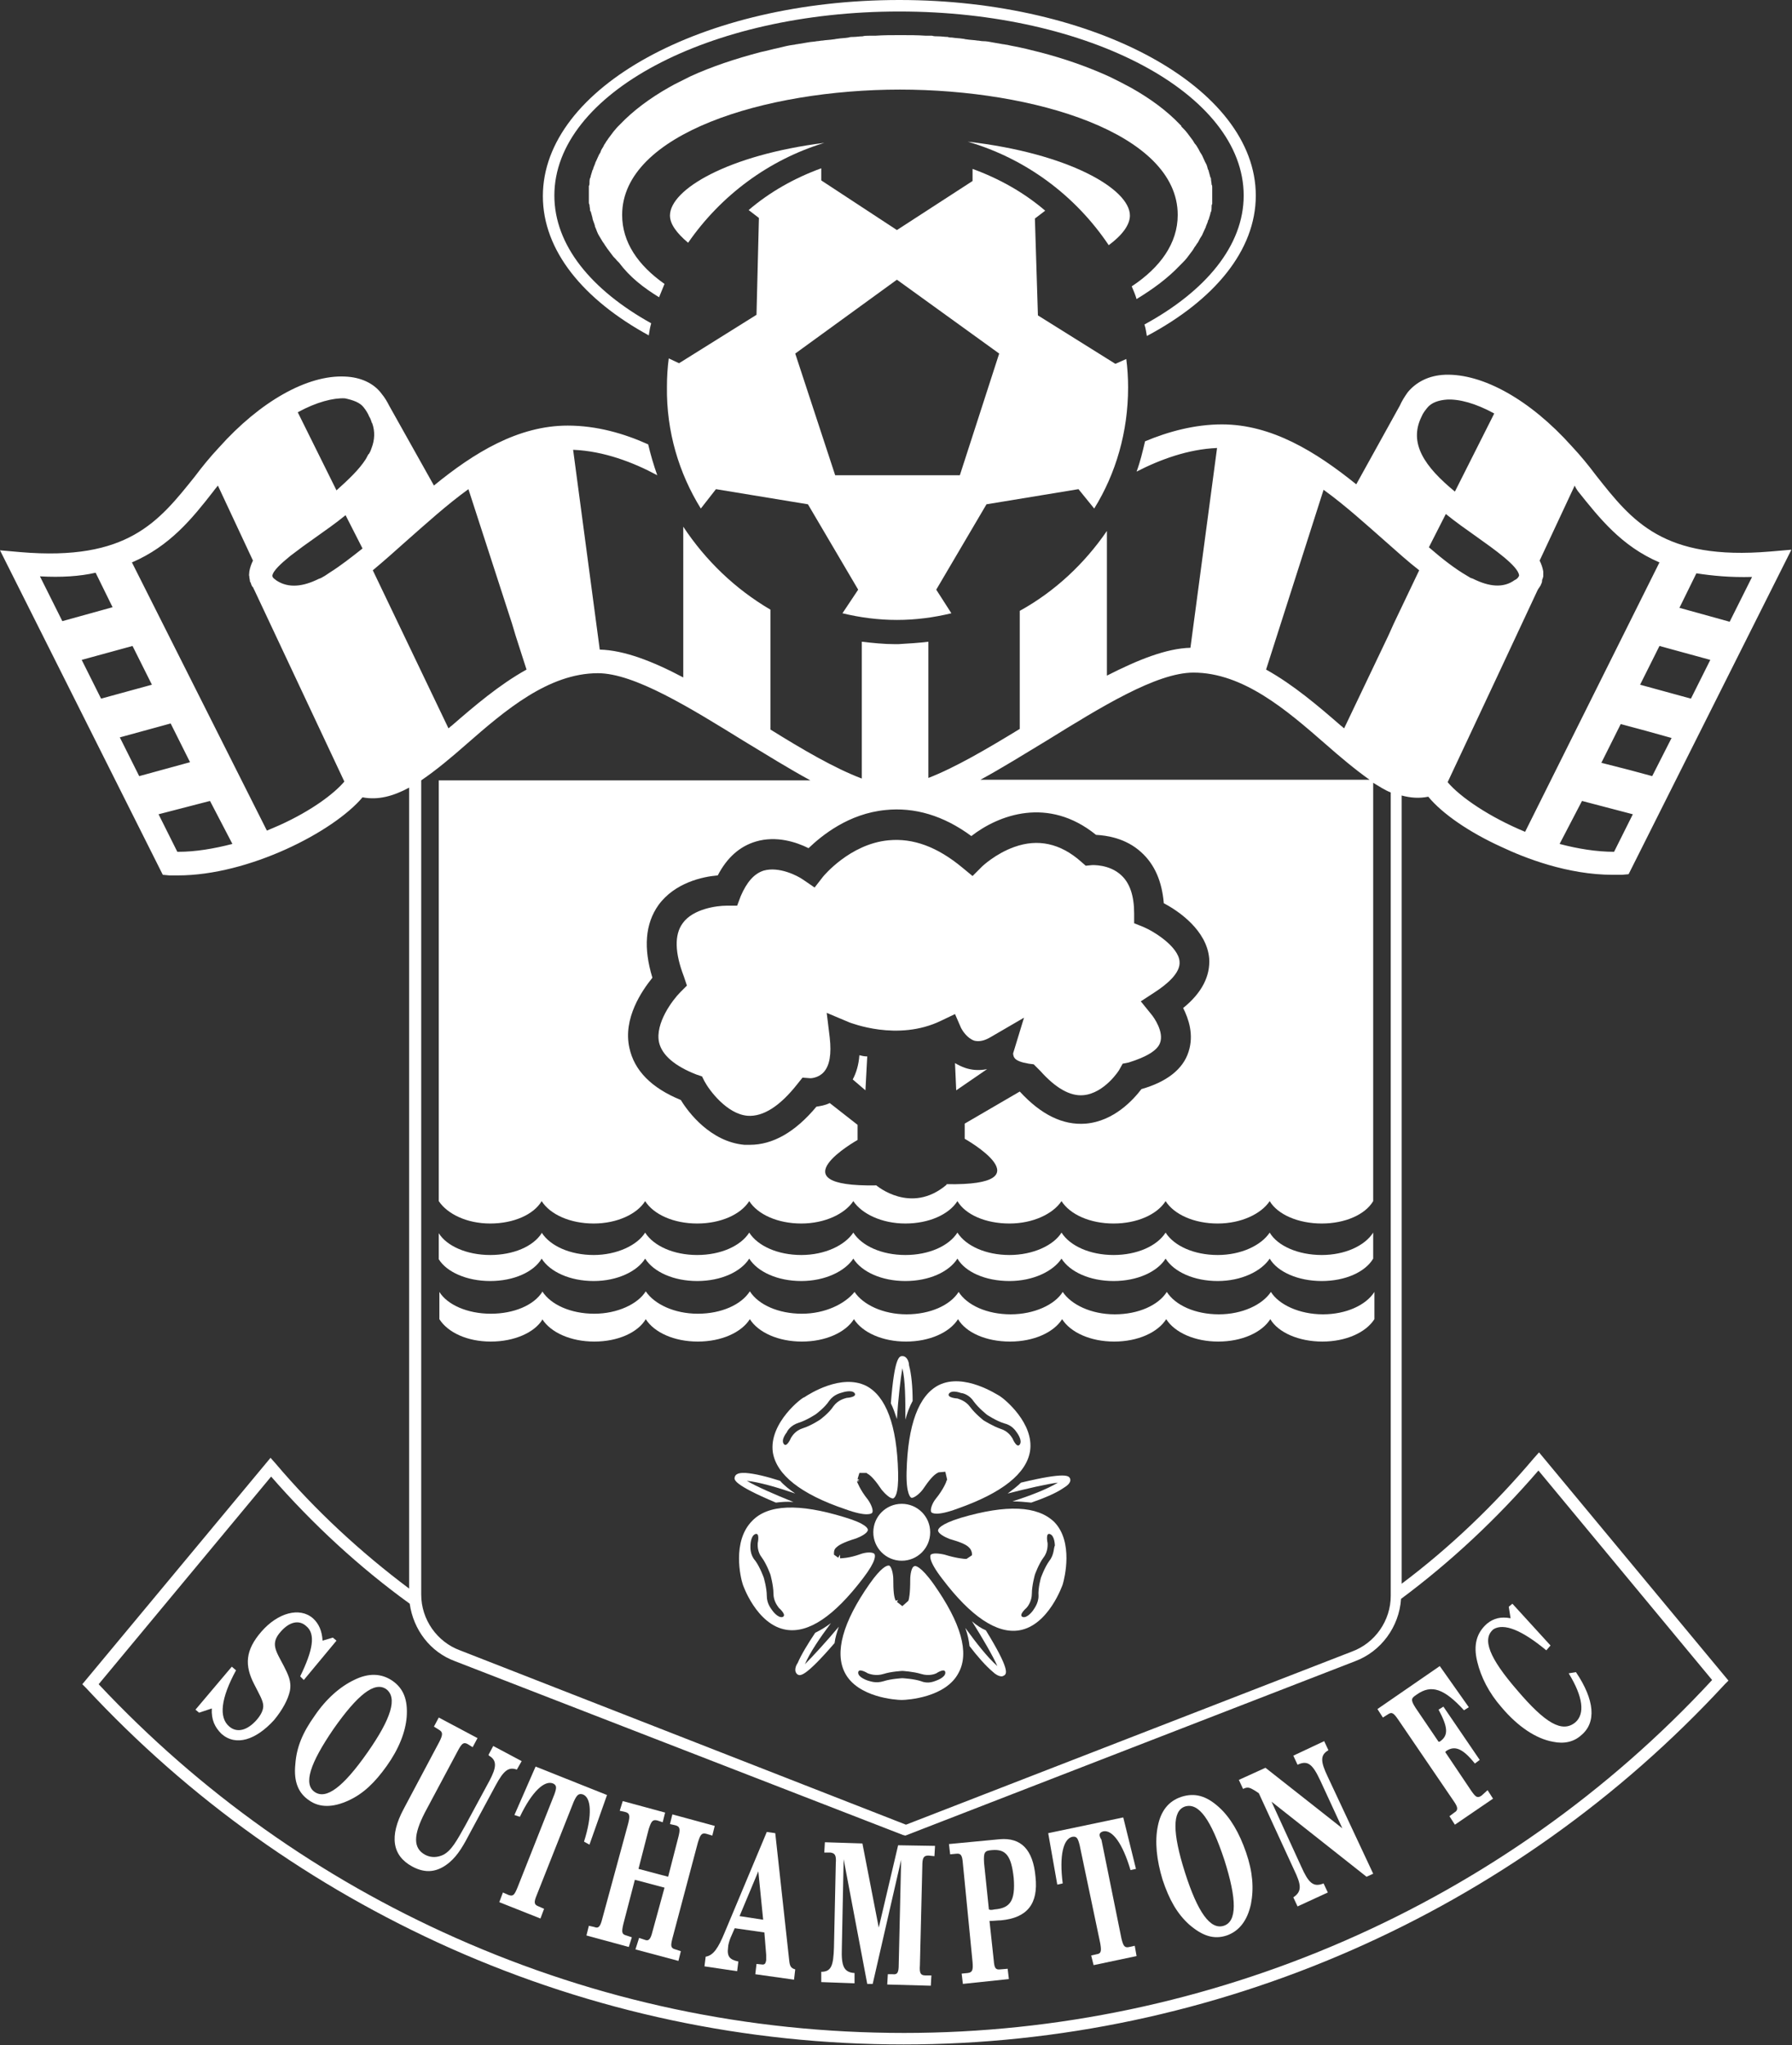 <?xml version="1.0" encoding="utf-8"?>
<!-- Generator: Adobe Illustrator 24.0.1, SVG Export Plug-In . SVG Version: 6.00 Build 0)  -->
<svg version="1.1" id="Ebene_1" xmlns="http://www.w3.org/2000/svg" xmlns:xlink="http://www.w3.org/1999/xlink" x="0px" y="0px"
	 viewBox="0 0 296.1 337.8" style="enable-background:new 0 0 296.1 337.8;" xml:space="preserve">
<rect x="0" y="0" width="296.1" height="337.8" fill="#333333" stroke="none"/>
<style type="text/css">
	.st0{fill:none;}
	.st1{fill:#FFFFFF;}
	.st2{fill:none;stroke:#EB1231;stroke-width:0;stroke-linecap:round;stroke-linejoin:round;}
</style>
<g>
	<polygon class="st0" points="280.2,94.6 277.5,100.4 277.5,100.4 280.2,94.6 	"/>
	<polygon class="st0" points="28.2,119.5 31.5,125.9 23,128.2 23,128.2 31.5,125.9 	"/>
	<polygon class="st0" points="240.5,81.2 247,68.3 247,68.3 240.5,81.2 	"/>
	<polygon class="st0" points="282.6,109 274.2,106.8 274.2,106.8 282.6,109 	"/>
	<polygon class="st0" points="264.6,125.9 269.3,127.2 264.6,125.9 	"/>
	<polygon class="st0" points="267.8,119.5 267.8,119.5 271.9,120.6 	"/>
	<polygon class="st0" points="57.2,84.9 57.2,84.9 60,90.4 60,90.4 	"/>
	<polygon class="st0" points="252,137.4 274.3,92.9 274.3,92.9 252,137.4 	"/>
	<polygon class="st0" points="113,103 113,103 113,87 113,87 	"/>
	<polygon class="st0" points="21.8,106.8 21.8,106.8 25,113.1 	"/>
	<polygon class="st0" points="183,87.7 183,103 183,103 183,87.7 	"/>
	<polygon class="st0" points="18.6,100.4 15.8,94.6 15.8,94.6 18.6,100.4 	"/>
	<polygon class="st0" points="41.9,92.6 36,80.2 36,80.2 41.9,92.6 	"/>
	<polygon class="st0" points="34.7,132.3 38.4,139.4 38.4,139.4 34.7,132.3 26.2,134.5 26.2,134.5 	"/>
	<polygon class="st0" points="77.4,80.9 77.4,80.9 84.6,103 84.6,103 	"/>
	<polygon class="st0" points="230.2,103 234.5,94.2 234.5,94.2 230.2,103 	"/>
	<polygon class="st0" points="269.8,134.5 261.4,132.3 261.4,132.3 269.8,134.5 	"/>
	<path class="st1" d="M253.5,240.8c-6.6,7.8-13.9,14.8-21.9,20.8V131.4c1.5,0.4,2.9,0.5,4.4,0.2c2.3,2.8,6.8,5.9,12.1,8.3
		c3.8,1.8,10.9,4.6,18.4,4.6c0.5,0,1,0,1.5,0l1.1-0.1l26.9-53.6l-3.5,0.3c-17.7,1.5-22.8-5-28.8-12.6c-1.2-1.6-2.5-3.2-4-4.8
		c-6.9-7.7-14.7-12-20.9-11.8c-2.7,0.1-4.8,1.2-6.2,2.9c-0.5,0.7-1,1.5-1.3,2.2l-7.2,13c-6.7-5.4-14-9.9-22.2-9.9
		c-4.5,0-8.9,1.2-12.7,2.8c-0.4,1.7-0.8,3.4-1.4,5c3.9-2,8.5-3.7,13.3-3.9l-4.4,33c-4,0.1-8.7,2-13.8,4.6V105h0v-2h0V87.7
		c-3.7,5.4-8.6,10-14.4,13.2v19.5c-5.4,3.3-10.7,6.4-15.1,8.1v-22.5c-1.6,0.2-3.3,0.3-5,0.4v0l-0.5,0c-1.9,0-3.7-0.2-5.5-0.4v22.6
		c-4.5-1.7-9.8-4.8-15.1-8.1v-19.8c-5.8-3.4-10.7-8.1-14.4-13.7V103h0v2h0v6.9c-5.1-2.7-9.8-4.5-13.8-4.6l-4.4-33
		c5.1,0.2,10,2.1,13.9,4.2c-0.6-1.7-1.1-3.4-1.5-5.1c-4-1.8-8.5-3.1-13.3-3.1c-8.2,0-15.5,4.5-22.1,9.9l-7.4-13.2l0,0
		c-0.3-0.6-0.7-1.3-1.2-1.9c-1.3-1.8-3.5-2.8-6.1-2.9c-6.2-0.3-14,4.1-20.8,11.7c-1.5,1.6-2.8,3.2-4,4.8c-6,7.5-11.1,14-28.8,12.5
		L0,90.9l26.9,53.6l1.1,0.1c0.5,0,0.9,0,1.4,0c11.7,0,25.7-7.2,30.5-12.9c2.6,0.5,5.1-0.2,7.7-1.6l0,132.3c-8-6-15.5-12.9-22.1-20.7
		l-0.8-0.9l-31.1,37.4l0.6,0.6c17.1,18.4,37.4,32.8,60.2,43c23.6,10.5,48.9,15.9,74.9,15.9c51.4,0,100.8-21.7,135.7-59.5l0.6-0.6
		l-31.3-37.7L253.5,240.8z M149.4,335.8c-25.8,0-50.7-5.3-74.1-15.7c-22.3-9.9-42.2-24-59-41.9l28.5-34.3c6.9,7.9,14.6,15,22.9,21
		c0.6,4.3,3.4,8,7.5,9.5l74,28.7l0.4,0.1l74.3-28.8c4.3-1.6,7.3-5.7,7.6-10.3c8.2-6.1,15.8-13.2,22.7-21.2l28.7,34.6
		C248.6,314.6,199.9,335.8,149.4,335.8z M69.6,263.4l0-134.5c2.5-1.7,5-3.8,7.5-6c6.3-5.5,13.5-11.7,21.7-11.7
		c6,0,15.2,5.7,24.1,11.2c3.8,2.3,7.5,4.6,11,6.5H72.5v69.5c1.4,2.1,4.6,3.7,8.5,3.7c3.9,0,7.2-1.5,8.5-3.7c1.4,2.2,4.7,3.7,8.6,3.7
		c3.9,0,7.2-1.6,8.5-3.7h0c1.4,2.2,4.7,3.7,8.6,3.7c3.9,0,7.2-1.5,8.6-3.7c1.4,2.2,4.7,3.7,8.6,3.7c3.9,0,7.2-1.6,8.6-3.7
		c0,0,0,0,0,0h0c0,0,0,0,0,0c1.4,2.1,4.7,3.7,8.6,3.7c3.9,0,7.2-1.5,8.6-3.7c1.3,2.2,4.6,3.7,8.6,3.7c3.9,0,7.2-1.6,8.6-3.7h0
		c1.4,2.2,4.7,3.7,8.6,3.7c3.9,0,7.2-1.5,8.6-3.7c1.4,2.2,4.7,3.7,8.6,3.7c3.9,0,7.2-1.6,8.6-3.7c1.3,2.2,4.7,3.7,8.6,3.7
		c3.9,0,7.2-1.5,8.5-3.7l0-69.1c1,0.6,1.9,1.2,2.9,1.6v132.7c0,4.1-2.6,7.8-6.4,9.2l-73.7,28.6L76,272.6
		C72.2,271.2,69.6,267.5,69.6,263.4z M23,128.2l-3.2-6.4l8.4-2.3l3.2,6.4L23,128.2L23,128.2z M15.8,94.6
		C15.8,94.6,15.8,94.6,15.8,94.6l2.8,5.7l0,0l0,0l-8.3,2.3l-3.7-7.4C10.1,95.4,13.2,95.2,15.8,94.6z M13.5,109l8.4-2.3l0,0l0,0
		l3.2,6.4l-8.4,2.3L13.5,109z M34.7,132.3l3.7,7.1c0,0,0,0,0,0c-3.1,0.8-6.1,1.3-8.9,1.3c-0.1,0-0.1,0-0.2,0l-3.1-6.2l0,0
		L34.7,132.3z M21.8,92.9c6.3-2.7,10-7.3,13.5-11.8c0.2-0.3,0.5-0.6,0.7-0.9c0,0,0,0,0,0l5.8,12.4c0,0,0,0,0,0
		c-0.3,0.6-0.5,1.2-0.6,1.8c0,0.3-0.1,0.6,0,0.8c0,0,0,0.1,0,0.1c0,0.2,0.1,0.5,0.1,0.7c0,0.1,0.1,0.2,0.1,0.2
		c0.1,0.2,0.1,0.4,0.2,0.5c0,0.1,0.1,0.2,0.2,0.3c0.1,0.1,0.1,0.3,0.2,0.4l14.9,31.7c-1.7,2-5.4,4.8-10.7,7.2
		c-0.7,0.3-1.4,0.6-2.1,0.9L21.8,92.9z M54.6,94.5C54.6,94.5,54.6,94.5,54.6,94.5c-0.3,0.2-0.6,0.4-0.9,0.6
		c-0.2,0.1-0.5,0.3-0.7,0.4c-0.1,0-0.2,0.1-0.3,0.1c-2.6,1.3-5,1.6-7,0.3c-0.4-0.3-0.5-0.4-0.5-0.4l-0.1-0.1
		c-0.1-0.2-0.1-0.3-0.1-0.3c0.1-0.8,1.4-2,3-3.3c1.3-1,2.8-2.1,4.1-3c1.7-1.2,3.4-2.4,5-3.7c0,0,0,0,0,0l2.8,5.5c0,0,0,0,0,0
		C58,92.1,56.2,93.5,54.6,94.5z M60.1,67.3c0.4,0.5,0.7,1,0.9,1.5c0.2,0.3,0.3,0.6,0.4,0.9c0,0.1,0,0.1,0.1,0.2
		c0.5,1.4,0.4,2.8-0.1,4.1c0,0,0,0,0,0c-0.1,0.3-0.2,0.6-0.4,0.9c0,0,0,0.1-0.1,0.1c-0.2,0.3-0.3,0.6-0.5,0.9c0,0,0,0,0,0
		c-1.1,1.7-2.8,3.3-4.8,5.1l-6.4-12.9c3.1-1.7,5.9-2.4,7.8-2.3C58.4,66.1,59.5,66.5,60.1,67.3z M239.1,66c2-0.1,4.7,0.6,7.8,2.3
		c0,0,0,0,0,0l-6.5,12.9c0,0,0,0,0,0c-5-4.1-7.7-8-5.5-12.4l0,0c0.2-0.5,0.5-0.9,0.9-1.4C236.5,66.5,237.7,66.1,239.1,66z
		 M260.7,81.1c3.6,4.5,7.2,9.1,13.5,11.8c0,0,0,0,0,0L252,137.4c0,0,0,0,0,0c-5.8-2.4-10.7-5.7-12.8-8.2l8.4-17.9l6.5-13.9
		c0.1-0.1,0.1-0.2,0.2-0.3c0.1-0.1,0.1-0.2,0.2-0.3c0.1-0.1,0.1-0.3,0.2-0.4c0-0.1,0.1-0.2,0.1-0.4c0-0.1,0-0.3,0.1-0.4
		c0-0.1,0.1-0.3,0.1-0.4c0-0.1,0-0.2,0-0.3c0-0.2,0-0.3,0-0.5c-0.1-0.6-0.3-1.2-0.6-1.8l5.8-12.4C260.3,80.5,260.5,80.8,260.7,81.1z
		 M289.5,95.3l-3.7,7.4l-8.3-2.3l0,0l0,0l2.8-5.7c0,0,0,0,0,0C282.9,95.1,285.9,95.4,289.5,95.3z M279.4,115.4l-8.4-2.3l3.2-6.4l0,0
		l0,0l8.4,2.3l0,0L279.4,115.4z M273,128.2l-3.7-1l-4.7-1.2l0,0l0,0l3.2-6.4l0,0l0,0l4.1,1.1l4.3,1.2L273,128.2z M257.7,139.4
		l3.7-7.1l0,0l0,0l8.4,2.2l0,0l-3.1,6.2C263.8,140.7,260.7,140.2,257.7,139.4z M242.9,95.4c-0.2-0.1-0.3-0.2-0.5-0.3
		c-1.9-1.1-4-2.7-6.3-4.7l2.8-5.5c1.6,1.3,3.3,2.5,5,3.7c3.1,2.2,6.9,4.9,7.1,6.4c0,0,0,0.1,0,0.1c0,0.1-0.1,0.1-0.1,0.2
		c-0.1,0.2-0.5,0.5-0.6,0.5c-1.9,1.4-4.3,1.1-6.9-0.2C243.2,95.5,243,95.5,242.9,95.4z M197.2,111.1c8.2,0,15.4,6.2,21.7,11.7
		c2.5,2.2,5,4.3,7.4,6H162c3.5-1.9,7.2-4.2,11-6.5C181.9,116.8,191.1,111.1,197.2,111.1z M196.4,173.7c-0.9,2.9-3.6,5-7.8,6.2
		c-1.3,1.7-4.5,5.3-9.2,5.7c-3.8,0.3-7.4-1.5-10.9-5.3l-9.1,5.3v2.5c0,0,13.9,7.8-3,7.5l0,0.1c-5.9,5-11.6,0.1-11.6,0.1
		c-17,0.3-3.1-7.5-3.1-7.5v-2.5l-4.6-3.6c-0.8,0.4-1.6,0.5-2.2,0.6c-3.5,4.2-7.2,6.3-11,6.3c-0.3,0-0.6,0-0.9,0
		c-5.6-0.5-9.3-5.4-10.5-7.4c-4.9-2-7.7-4.9-8.5-8.6c-1.1-4.9,2.1-9.5,3.8-11.6c-1.5-4.9-1.2-8.9,1-12c2.7-3.7,7.3-4.7,9.8-4.9
		c1.5-2.9,3.6-4.8,6.3-5.6c3.4-1,6.7,0.1,8.7,1.1c2.2-2.1,6.6-5.7,12.7-6.3c4.8-0.5,9.6,0.9,14.2,4.3c4.5-3.5,12.7-6.6,20.6-0.2
		c1.7,0.1,4.9,0.5,7.5,2.9c2.2,2,3.4,4.8,3.7,8.4c2.5,1.3,7.1,4.5,7.5,9.1c0.2,2.9-1.2,5.7-4.3,8.2
		C196.4,168.3,197.3,170.9,196.4,173.7z M218.7,80.9c3.6,2.6,7,5.7,10.3,8.6c1.8,1.6,3.7,3.3,5.5,4.7l0,0c0,0,0,0,0,0l-4.2,8.8h0
		l-0.9,2h0l-7.3,15.3c-0.2-0.1-0.3-0.3-0.5-0.4c-3.8-3.3-7.9-6.8-12.4-9.3L218.7,80.9z M85.2,105L85.2,105l1.8,5.6
		c-4.5,2.5-8.6,6-12.4,9.3c-0.2,0.1-0.3,0.3-0.5,0.4L61.6,94.2c1.8-1.5,3.6-3.1,5.5-4.8c3.3-2.9,6.7-6,10.3-8.6c0,0,0,0,0,0
		l7.2,22.2h0L85.2,105z"/>
	<path class="st1" d="M132.5,217c-3.9,0-7.2-1.5-8.6-3.7c-1.4,2.2-4.7,3.7-8.6,3.7c-3.9,0-7.2-1.6-8.6-3.7h0
		c-1.3,2.1-4.7,3.7-8.5,3.7c-3.9,0-7.2-1.5-8.6-3.7v0.1c-1.4,2.2-4.7,3.6-8.5,3.6c-3.9,0-7.2-1.5-8.5-3.6v4.5
		c1.4,2.2,4.6,3.7,8.5,3.7c3.9,0,7.2-1.5,8.5-3.6v-0.1c1.4,2.2,4.7,3.7,8.6,3.7c3.9,0,7.2-1.5,8.5-3.7h0c1.4,2.2,4.7,3.7,8.6,3.7
		c3.9,0,7.2-1.5,8.6-3.7c1.4,2.2,4.7,3.7,8.6,3.7c3.9,0,7.2-1.5,8.6-3.7c0,0,0,0,0,0h0c0,0,0,0,0,0c1.4,2.2,4.7,3.7,8.6,3.7
		c3.9,0,7.2-1.5,8.6-3.7c1.3,2.2,4.6,3.7,8.6,3.7c3.9,0,7.2-1.5,8.6-3.7h0c1.4,2.2,4.7,3.7,8.6,3.7c3.9,0,7.2-1.5,8.6-3.7
		c1.4,2.2,4.7,3.7,8.6,3.7c3.9,0,7.2-1.5,8.6-3.7c1.3,2.2,4.7,3.7,8.6,3.7c3.9,0,7.2-1.5,8.6-3.7l0-4.5c-1.4,2.2-4.7,3.7-8.5,3.7
		c-3.9,0-7.3-1.6-8.6-3.7c-1.4,2.1-4.7,3.7-8.6,3.7c-3.9,0-7.2-1.5-8.6-3.7c-1.4,2.2-4.7,3.7-8.6,3.7c-3.9,0-7.2-1.6-8.6-3.7h0
		c-1.3,2.1-4.7,3.7-8.6,3.7c-3.9,0-7.2-1.5-8.6-3.7c-1.4,2.2-4.7,3.7-8.6,3.7c-3.9,0-7.2-1.6-8.6-3.7
		C139.6,215.4,136.3,217,132.5,217z"/>
	<path class="st1" d="M163.1,176.6c-1.5,0.3-2.7,0.1-3.6-0.2c-0.6-0.2-1.2-0.5-1.7-0.8l0.2,4.5L163.1,176.6
		C163.1,176.6,163.1,176.6,163.1,176.6z"/>
	<path class="st1" d="M142,174.3c-0.1,1.5-0.5,2.9-1.1,4l2.1,1.8l0.3-5.6C142.8,174.5,142.4,174.4,142,174.3z"/>
	<path class="st1" d="M81,211.6c3.9,0,7.2-1.5,8.5-3.7c1.4,2.2,4.7,3.7,8.6,3.7c3.9,0,7.2-1.6,8.5-3.7h0c1.4,2.2,4.7,3.7,8.6,3.7
		c3.9,0,7.2-1.5,8.6-3.7c1.4,2.2,4.7,3.7,8.6,3.7c3.9,0,7.2-1.6,8.6-3.7c0,0,0,0,0,0h0c0,0,0,0,0,0c1.4,2.2,4.7,3.7,8.6,3.7
		c3.9,0,7.2-1.5,8.6-3.7c1.3,2.2,4.6,3.7,8.6,3.7c3.9,0,7.2-1.6,8.6-3.7h0c1.4,2.2,4.7,3.7,8.6,3.7c3.9,0,7.2-1.5,8.6-3.7
		c1.4,2.2,4.7,3.7,8.6,3.7c3.9,0,7.2-1.6,8.6-3.7c1.3,2.2,4.7,3.7,8.6,3.7c3.9,0,7.2-1.5,8.5-3.7l0-4.3c-1.4,2.2-4.7,3.7-8.5,3.7
		c-3.9,0-7.3-1.5-8.6-3.7c-1.4,2.1-4.7,3.7-8.6,3.7c-3.9,0-7.2-1.5-8.6-3.7c-1.4,2.2-4.7,3.7-8.6,3.7c-3.9,0-7.2-1.5-8.6-3.7h0
		c-1.3,2.1-4.7,3.7-8.6,3.7c-3.9,0-7.2-1.5-8.6-3.7c-1.4,2.2-4.7,3.7-8.6,3.7c-3.9,0-7.2-1.5-8.6-3.7c-1.4,2.1-4.7,3.7-8.6,3.7
		c-3.9,0-7.2-1.5-8.6-3.7c-1.4,2.2-4.7,3.7-8.6,3.7c-3.9,0-7.2-1.5-8.6-3.7h0c-1.3,2.1-4.7,3.7-8.5,3.7c-3.9,0-7.2-1.5-8.6-3.7v0.1
		c-1.4,2.2-4.7,3.6-8.5,3.6c-3.9,0-7.2-1.5-8.5-3.6v4.3C73.8,210.1,77.1,211.6,81,211.6z"/>
	<line class="st2" x1="226.8" y1="217.8" x2="226.8" y2="217.6"/>
	<path class="st1" d="M168.7,244.9c-0.6,0.6-1.4,1.2-2.2,1.8c3.1-0.8,6.6-1.6,8.3-1.8c-1.8,1.1-4.7,2.2-7.5,3.1
		c1.1,0,2.1,0.1,3.1,0.2c2-0.7,4-1.5,5.3-2.4c0.5-0.3,1.4-0.9,1.1-1.6C176.6,243.8,176.2,243.1,168.7,244.9z"/>
	<path class="st1" d="M131.8,276.6c0.4,0.2,1.1,0.6,6.1-5.2c0.1-0.9,0.4-1.8,0.7-2.7c-2,2.4-4.4,5-5.6,6.2c0.8-1.9,2.5-4.4,4.3-6.8
		c-0.9,0.7-1.8,1.2-2.6,1.6c-1.2,1.8-2.3,3.6-2.9,5C131.5,275.1,131.1,276.1,131.8,276.6z"/>
	<path class="st1" d="M121.4,244c-0.1,0.4-0.3,1.2,6.8,4.2c0.9-0.1,1.8-0.2,2.9-0.1c-3-1.2-6.2-2.6-7.7-3.5c2,0.2,5.1,1.1,8,2.1
		c-1-0.7-1.8-1.3-2.5-2.1c-2.2-0.7-4.2-1.2-5.7-1.3C122.7,243.3,121.6,243.2,121.4,244z"/>
	<path class="st1" d="M149.1,224c-0.5,0-1.3,0.1-1.9,7.8c0.4,0.8,0.7,1.7,1,2.6c0.2-3.2,0.6-6.7,0.9-8.4c0.5,2,0.5,5.3,0.5,8.5
		c0.3-1.1,0.7-2.2,1.2-3.1c0-2.3-0.2-4.4-0.6-5.9C150.2,225,149.9,224,149.1,224z"/>
	<path class="st1" d="M160.6,267.8c1.7,2.7,3.5,5.8,4.2,7.4c-1.6-1.4-3.4-3.7-5.3-6.3c0.4,1.1,0.6,2.1,0.7,3
		c1.3,1.7,2.7,3.3,3.9,4.3c0.3,0.3,0.9,0.7,1.4,0.7c0.2,0,0.3-0.1,0.5-0.2c0.3-0.3,0.9-0.9-3.1-7.4
		C162.2,269,161.4,268.5,160.6,267.8z"/>
	<path class="st1" d="M154.3,261.7c-2.2-3.1-3.1-3.1-3.2-3c-0.5,0.1-0.7,1.4-0.7,2.2c0,2.4-0.2,3.2-0.3,3.5l-0.1,0.1l-0.9,0.8
		l-0.9-0.7l0.2-0.3l-0.4,0.1c-0.3-0.6-0.4-1.6-0.4-3.6c0-0.8-0.3-2.1-0.7-2.2c0,0,0,0-0.1,0c-0.3,0-1.2,0.3-3.1,3
		c-4.5,6.4-5.8,11.4-4.1,14.7c2.1,4.1,8.5,4.5,9.4,4.5c0.9,0,7.3-0.4,9.4-4.5C160.2,273,158.8,268.1,154.3,261.7z M154.7,277.6
		c-0.3,0.1-1.3,0.6-2.5,0.1c-1.2-0.4-3.1-0.5-3.1-0.5s-1.9,0.1-3.1,0.5c-1.3,0.4-2.2,0-2.6-0.1c0,0-1.6-0.5-1.6-1.3
		c0-0.9,1.6,0.1,1.6,0.1c0.3,0.1,1.3,0.5,2.6,0.1c1.2-0.4,3.1-0.5,3.1-0.5s1.8,0.1,3.1,0.5c1.3,0.4,2.3,0,2.5-0.1c0,0,1.5-1,1.5-0.1
		C156.2,277.1,154.7,277.6,154.7,277.6z"/>
	<path class="st1" d="M122.7,261.6c0,0.1,2.3,6.8,7.2,7.6c3.7,0.6,7.9-2.2,12.7-8.5c2.3-3,2-3.8,1.9-4c-0.3-0.4-1.5-0.3-2.3,0
		c-1.9,0.7-3.3,0.7-3.4,0.7l0,0l0,0l0-0.6l-0.3,0.5l-0.7-0.5l0-0.3c0-0.1,0-0.6,0.4-0.9c0.3-0.3,1-0.8,3.3-1.5
		c0.8-0.3,1.9-0.9,1.9-1.4c0-0.2-0.2-1-3.9-2.1c-7.5-2.3-12.6-2.1-15.2,0.6C120.9,254.6,122.4,260.7,122.7,261.6L122.7,261.6z
		 M124,255.3c0,0,0-1.6,0.8-1.9c0.8-0.3,0.4,1.5,0.4,1.5c0,0.3-0.1,1.4,0.7,2.4c0.8,1.1,1.4,2.8,1.4,2.8s0.5,1.8,0.5,3.1
		c0,1.3,0.7,2.1,0.9,2.4c0,0,1.4,1.2,0.6,1.5c-0.8,0.2-1.7-1.1-1.7-1.1c-0.2-0.3-0.9-1.1-0.9-2.4c0-1.3-0.5-3-0.5-3
		s-0.6-1.7-1.4-2.8C123.9,256.8,124,255.6,124,255.3z"/>
	<path class="st1" d="M127.7,239.9c0.6,3.7,4.6,6.9,12,9.4c3.6,1.3,4.3,0.7,4.4,0.6c0.3-0.4-0.2-1.5-0.7-2.2c-1.3-1.6-1.8-3-1.8-3
		l0.4-0.1l-0.4-0.1l0.4-0.1l-0.3-0.1l0.3-1h1.2l0.1,0.1c0.6,0.3,1.4,1.2,2.4,2.7c0.5,0.6,1.4,1.5,1.9,1.4c0.2-0.1,0.9-0.5,0.8-4.3
		c-0.2-7.8-2-12.6-5.3-14.3c-4.1-2-9.3,1.3-10.2,1.9l0,0C132.7,230.7,127,235,127.7,239.9z M134.8,233.6c0,0,1.5-1.1,2.2-2.2
		c0.8-1.1,1.9-1.3,2.2-1.4c0,0,1.5-0.5,2,0.1c0.5,0.7-1.3,0.8-1.3,0.8c-0.3,0.1-1.4,0.3-2.2,1.4c-0.7,1.1-2.2,2.2-2.2,2.2
		s-1.5,1-2.8,1.4c-1.3,0.4-1.8,1.3-2,1.6c0,0-0.7,1.7-1.2,1c-0.5-0.7,0.5-1.9,0.5-1.9c0.1-0.3,0.7-1.2,2-1.6
		C133.3,234.6,134.8,233.6,134.8,233.6z"/>
	<path class="st1" d="M155.1,228.8c-3.3,1.7-5.1,6.5-5.3,14.3c-0.1,3.8,0.7,4.3,0.8,4.3c0.4,0.1,1.4-0.7,1.9-1.4
		c1-1.5,1.8-2.4,2.4-2.7l0.2-0.1l1.1-0.1l0.3,1.3l-0.1,0.2c0,0.1-0.5,1.4-1.8,3c-0.5,0.6-1,1.8-0.7,2.2c0.1,0.1,0.8,0.7,4.3-0.6
		c7.4-2.6,11.4-5.8,12-9.5c0.7-4.6-4.2-8.6-5-9.1C164.8,230.4,159.3,226.7,155.1,228.8z M168,236.6c0,0,1,1.3,0.5,2
		c-0.5,0.7-1.2-1-1.2-1c-0.2-0.3-0.7-1.2-2-1.6c-1.2-0.4-2.8-1.4-2.8-1.4s-1.4-1.1-2.2-2.2c-0.8-1.1-1.9-1.3-2.1-1.4
		c0,0-1.8-0.1-1.4-0.8c0.5-0.7,2-0.1,2-0.1c0.3,0,1.4,0.3,2.1,1.4c0.8,1.1,2.2,2.2,2.2,2.2c0,0,1.5,1,2.8,1.4
		C167.2,235.4,167.8,236.3,168,236.6z"/>
	<path class="st1" d="M158.8,250.7c-3.6,1.1-3.8,1.9-3.8,2.1c0,0.5,1.1,1.1,1.9,1.4c1.7,0.5,2.8,0.9,3.3,1.5
		c0.3,0.3,0.4,0.8,0.4,0.9l0,0.3l-0.9,0.6l-0.2,0c-0.1,0-1.5-0.1-3.4-0.7c-0.4-0.1-1-0.2-1.5-0.2c-0.4,0-0.7,0.1-0.8,0.2
		c-0.1,0.1-0.5,0.9,1.9,4c4.7,6.2,9,9.1,12.7,8.5c4.9-0.8,7.2-7.6,7.2-7.6l0,0c0.3-1,1.8-7-1.4-10.3
		C171.4,248.7,166.3,248.5,158.8,250.7z M173.4,257.8c-0.8,1.1-1.4,2.8-1.4,2.8s-0.5,1.7-0.4,3c0,1.3-0.8,2.2-0.9,2.4
		c0,0-0.9,1.3-1.7,1.1c-0.8-0.3,0.6-1.5,0.6-1.5c0.2-0.2,0.9-1.1,0.9-2.4c0-1.3,0.5-3.1,0.5-3.1s0.6-1.7,1.4-2.8
		c0.8-1,0.7-2.2,0.7-2.4c0,0-0.4-1.8,0.4-1.5c0.8,0.3,0.8,1.9,0.8,1.9C174.1,255.6,174.2,256.8,173.4,257.8z"/>
	<path class="st1" d="M144.3,253.1c0,2.6,2.1,4.7,4.7,4.7c2.6,0,4.7-2.1,4.7-4.7c0-2.6-2.1-4.7-4.7-4.7
		C146.4,248.4,144.3,250.5,144.3,253.1z"/>
	<path class="st1" d="M191.7,172.2c0.6-1.7-0.9-4-1.5-4.7l-1.7-2.1l2.3-1.5c2-1.3,4.3-3.2,4.1-5.1c-0.2-2.4-4.1-4.9-6-5.7l-1.5-0.6
		l0-1.6c0-2.9-0.7-5-2.1-6.3c-2-1.9-4.9-1.7-4.9-1.7l-1,0.1l-0.8-0.7c-3.4-3-7.1-3.8-11-2.4c-3.1,1.1-5.3,3.2-5.3,3.2l-1.6,1.6
		l-1.7-1.4c-4.1-3.4-8.1-4.9-12.2-4.5c-6.4,0.6-10.8,6-10.8,6l-1.4,1.8l-1.9-1.3c-1-0.7-4-2.2-6.5-1.5c-1.6,0.5-2.8,1.9-3.8,4.2
		l-0.6,1.6l-1.7,0c0,0-0.1,0-0.1,0c-1.5,0-5.5,0.5-7.2,2.9c-1.4,1.9-1.3,4.9,0.2,8.8l0.5,1.5l-1.1,1.1c-1.2,1.2-4.2,5.1-3.5,8.3
		c0.5,2.1,2.6,3.9,6.2,5.3l0.9,0.3l0.4,0.8c0.8,1.5,3.7,5.4,7.1,5.7c2.6,0.2,5.4-1.6,8.3-5.3l0.8-1l1.3,0.1c0,0,1.3,0,2.2-1
		c1-1.1,1.3-3,1-5.7l-0.5-4.1l3.8,1.6c0.1,0,7.9,3.2,15.1-0.3l2.3-1.1l1,2.3c0.2,0.4,1,1.7,2.2,2.1c0.8,0.2,1.7,0,2.7-0.6l5.5-3.2
		l-1.8,5.9c0,0,0,0.4,0.2,0.7c0.3,0.5,1.2,0.8,2.4,1l0.8,0.1l1.1,1.1c2.5,2.8,4.9,4.2,7.1,4c3.5-0.3,6-4.2,6-4.3l0.5-0.9l1-0.2
		C189.4,174.6,191.3,173.5,191.7,172.2z"/>
	<path class="st1" d="M46.4,269.5c1.4-1.6,3-2,4.2-0.9c1.6,1.3,1.1,4-1,8.3l0.6,0.6l5.4-6.5l-0.6-0.5l-1.7,0.5
		c-0.1-1.6-0.6-2.8-1.6-3.7c-2.2-1.9-5.8-0.9-8.5,2.2c-2.7,3.1-2.8,5.6-1.2,8.7c0.8,1.6,1.5,2.7,1.5,3.6c0,0.7-0.4,1.5-1.1,2.3
		c-1.5,1.7-3.2,2.2-4.5,1.1c-1.8-1.5-1.4-4.7,1.1-9.3l-0.7-0.6l-6,7.1l0.6,0.5l2.1-0.7c-0.1,1.9,0.5,3.1,1.6,4.2
		c2.4,2.1,5.7,1,8.7-2.3c1.4-1.7,2.3-3.4,2.6-4.8c0.3-1.6-0.3-2.7-1-4.1C45.6,272.7,44.6,271.5,46.4,269.5z"/>
	<path class="st1" d="M64.8,277.6c-1.8-1.2-3.9-1.3-6.3-0.1c-2.3,1.1-4.6,3.1-6.5,5.9c-2,2.8-3,5.2-3.2,8c-0.3,2.9,0.5,4.8,2.3,6
		c1.7,1.2,3.9,1.2,6.5,0c2.4-1.1,4.3-2.9,6.3-5.7c2-2.8,3.1-5.6,3.3-8.1C67.4,280.8,66.7,278.9,64.8,277.6z M60.7,289.5
		c-4,5.7-6.8,7.8-8.7,6.5c-1.9-1.3-0.8-4.7,3.1-10.4c4-5.7,6.8-7.9,8.7-6.6C65.7,280.4,64.7,283.8,60.7,289.5z"/>
	<path class="st1" d="M85.4,292.3l0.8-1.4l-4.7-2.5l-0.8,1.5c0,0,0.1,0,0.1,0.1c1.4,0.8,1.2,2,0.1,4.1l-4,7.4
		c-1.4,2.5-2.3,4.2-3.7,4.9c-0.9,0.4-1.9,0.5-2.9,0c-2.1-1.1-2-3.3-0.1-7l5.5-10.3c0.6-1.1,0.9-1.4,1.6-1l0.8,0.5l0.8-1.5l-6.4-3.4
		l-0.8,1.5l0.8,0.5c0.7,0.4,0.7,0.8,0.1,2l-5.9,11.1c-2.4,4.5-1.9,7.7,1.4,9.5c2.2,1.2,4.2,1,6.2-0.7c1.4-1.2,2.3-2.8,3.5-5.1
		l4.1-7.6C83.2,292.5,84,291.8,85.4,292.3z"/>
	<path class="st1" d="M97.4,304.7l2.9-8.2l-11.8-4.7l-3.5,8l0.9,0.3c2-4.2,4.1-6.1,5.5-5.5c0.6,0.3,0.6,0.7,0.2,1.8l-6.1,15.4
		c-0.5,1.2-0.7,1.5-1.5,1.2l-0.9-0.4l-0.6,1.6l6.8,2.7l0.6-1.6l-0.9-0.4c-0.8-0.3-0.8-0.7-0.3-1.9l6.1-15.4c0.5-1.1,0.8-1.4,1.5-1.2
		c1.4,0.5,1.6,3.4,0.2,7.8L97.4,304.7z"/>
	<path class="st1" d="M116.7,302.9l1,0.3l0.4-1.6l-7-1.9l-0.4,1.6l0.9,0.2c0.8,0.2,0.8,0.7,0.5,1.9l-1.7,6.6l-4.9-1.3l1.7-6.6
		c0.4-1.2,0.6-1.6,1.4-1.4l0.9,0.3l0.4-1.6l-7-1.9l-0.5,1.6l0.9,0.2c0.8,0.2,0.8,0.7,0.5,1.9L99.5,317c-0.3,1.2-0.6,1.6-1.3,1.3
		l-0.9-0.2l-0.4,1.6l7,1.9l0.5-1.6l-0.9-0.3c-0.8-0.2-0.8-0.6-0.5-1.9l1.9-7.3l4.9,1.3l-2,7.3c-0.3,1.2-0.6,1.6-1.3,1.3l-0.9-0.3
		L105,322l7.1,1.9l0.4-1.6l-0.9-0.3c-0.8-0.2-0.8-0.6-0.5-1.8l4.2-15.8C115.7,303.1,115.9,302.7,116.7,302.9z"/>
	<path class="st1" d="M130.4,323.8l-2.3-21l-1.4-0.2l-7,16.7c-1,2.4-1.8,3.7-3.1,3.9l-0.2,1.6l5.4,0.8l0.2-1.6
		c-1.4-0.3-1.9-0.8-1.7-2.3c0-0.4,0.2-1.1,0.4-1.6l0.7-1.6l4.9,0.7l0.3,3.7c0,0.4,0,0.7,0,0.9c-0.1,0.5-0.2,0.7-0.6,0.7l-1-0.1
		l-0.2,1.7l6.4,0.9l0.2-1.7C130.7,325.1,130.5,324.8,130.4,323.8z M122.2,316.5l3.1-7.4l0.8,8L122.2,316.5z"/>
	<path class="st1" d="M145.2,318.4l-2.7-13.9l-6.2-0.2l-0.1,1.7l1,0c0.8,0.1,1,0.5,0.9,1.8l-0.3,13.9c-0.1,2.9-0.4,4-2.1,4v1.7
		l5.5,0.2l0-1.7c-1.8-0.1-2.2-1.2-2.1-4.1l0.3-14.7l3.9,20.6l0.9,0l4.7-20.5l-0.4,17.3c0,1.3-0.2,1.7-1,1.6h-0.8l-0.1,1.7l7.2,0.2
		l0.1-1.7l-1,0c-0.8,0-1-0.4-0.9-1.7l0.4-16.4c0-1.3,0.2-1.7,1-1.7l1,0.1l0.1-1.7l-6.1-0.1L145.2,318.4z"/>
	<path class="st1" d="M165.2,303.8l-8.4,0.8l0.2,1.7l1-0.1c0.8-0.1,1,0.3,1.1,1.6l1.6,16.3c0.1,1.3,0,1.7-0.8,1.8l-1,0.1l0.2,1.7
		l7.6-0.8l-0.2-1.7l-1.2,0.1c-0.8,0.1-1-0.2-1.1-1.5l-0.7-6.5c0.7,0,1.4-0.1,1.9-0.1c4.3-0.4,6.2-2.7,5.7-7.2
		C170.7,305.5,168.7,303.5,165.2,303.8z M164.3,315.4c-0.4,0.1-0.7,0.1-0.9,0l-0.8-7.7c-0.1-1.8,0.1-2,1.3-2.1
		c2.3-0.2,3.2,0.9,3.6,4.6C167.8,314,166.9,315.2,164.3,315.4z"/>
	<path class="st1" d="M182.3,302.5c1.5-0.3,3.2,2,4.5,6.4l0.9-0.2l-2.1-8.5l-12.4,2.6l1.5,8.5l0.9-0.2c-0.6-4.6,0.1-7.4,1.6-7.7
		c0.7-0.1,0.9,0.2,1.2,1.4l3.4,16.2c0.2,1.2,0.2,1.7-0.6,1.8l-0.9,0.2l0.4,1.6l7.1-1.5l-0.3-1.7l-0.9,0.2c-0.8,0.2-1-0.2-1.3-1.4
		l-3.3-16.3C181.5,303.1,181.6,302.7,182.3,302.5z"/>
	<path class="st1" d="M201.4,298.5c-2.1-1.9-4-2.4-6.2-1.7c-2.1,0.7-3.4,2.3-3.9,4.9c-0.5,2.5-0.2,5.5,0.8,8.8
		c1.1,3.3,2.4,5.6,4.4,7.4c2.2,1.9,4.1,2.5,6.2,1.8c2-0.7,3.4-2.4,4-5.2c0.5-2.6,0.3-5.3-0.8-8.5
		C204.8,302.8,203.3,300.2,201.4,298.5z M202.2,318.1c-2.2,0.7-4.3-2.2-6.4-8.8c-2.1-6.6-2.1-10.2,0-10.9c2.3-0.7,4.3,2.2,6.5,8.8
		C204.4,313.8,204.4,317.4,202.2,318.1z"/>
	<path class="st1" d="M219.5,289.1l-0.7-1.5l-5.1,2.4l0.7,1.5c1.7-0.8,2.5-0.1,3.8,2.7l3.6,7.8l-12.7-10l-4.4,2l0.7,1.5l0.2-0.1
		c0.7-0.3,1.1,0,1.8,0.4l0.6,0.4l5.8,12.6c1.2,2.5,1.4,3.6-0.1,4.6l0.7,1.5l5-2.3l-0.7-1.5c-1.7,0.7-2.5-0.1-3.7-2.8l-4.9-10.7
		l15.7,12.4l1.1-0.5l-7.5-16C218.2,291,218.1,289.9,219.5,289.1z"/>
	<path class="st1" d="M244.8,296.6c-0.7,0.5-1,0.2-1.7-0.8l-4.3-6.4c0,0,0.1-0.1,0.2-0.2c1.4-0.9,2.7-0.4,4.7,2.1l0.8-0.6l-6-8.8
		l-0.8,0.5c1.5,2.8,1.7,4.2,0.3,5.2c-0.1,0.1-0.2,0.1-0.3,0.1l-3.8-5.6c-0.9-1.4-0.7-1.6,0.2-2.2c2.4-1.7,4.5-1,7.8,2.6l0.8-0.5
		l-4.8-6.8l-10.3,7.1l0.9,1.4l0.8-0.5c0.7-0.5,1-0.2,1.7,0.8l9.2,13.5c0.7,1,0.8,1.5,0.1,1.9l-0.8,0.6l0.9,1.4l6.3-4.3l-0.9-1.4
		L244.8,296.6z"/>
	<path class="st1" d="M255.5,272.6l0.7-0.8l-6.3-6.9l-0.6,0.5l0.3,1.9c-1.6-0.3-2.8,0-3.9,0.9c-1.7,1.5-2.3,3.5-1.6,6.3
		c0.6,2.5,1.9,5.1,4,7.5c2.7,3.2,5.7,5.2,8.5,5.7c1.9,0.4,3.5,0,4.7-1.1c2.5-2.1,2.2-5.8-0.9-10.4l-1.2,0.2c2.4,3.9,2.7,6.7,1.1,8.1
		c-2.2,1.8-5,0.1-9.6-5.3c-4.6-5.3-5.9-8.5-3.9-10.1C248.5,268.1,251.4,269.2,255.5,272.6z"/>
	<path class="st1" d="M107.6,53.4c-9.9-5.5-16-12.9-16-21.1c0-16.8,25.5-30.4,57-30.4c31.4,0,56.9,13.6,56.9,30.4
		c0,8.3-6.3,15.8-16.4,21.3c0.2,0.6,0.3,1.3,0.4,1.9c11.1-5.9,18-14.1,18-23.2C207.5,14.5,181,0,148.6,0
		c-32.5,0-58.9,14.5-58.9,32.4c0,9,6.7,17.1,17.5,23C107.3,54.7,107.4,54.1,107.6,53.4z"/>
	<path class="st1" d="M108.9,49.1c0.3-0.7,0.6-1.5,0.9-2.2c-4.4-3.1-7-6.9-7-11.4c0-13.4,23.6-20.7,45.9-20.7
		c22.2,0,45.9,7.2,45.9,20.7c0,4.7-2.9,8.7-7.6,11.8c0.3,0.7,0.6,1.4,0.8,2.1c2.8-1.7,5.2-3.5,7.1-5.5c0.1-0.1,0.1-0.1,0.2-0.2
		c0.1-0.1,0.1-0.1,0.2-0.2c0.3-0.3,0.6-0.6,0.9-1c0.3-0.4,0.6-0.8,0.9-1.2c0.1-0.2,0.2-0.3,0.3-0.5c0.2-0.2,0.3-0.5,0.5-0.7
		c0.2-0.3,0.3-0.6,0.5-0.9c0.1-0.1,0.1-0.2,0.2-0.3c0.2-0.4,0.3-0.7,0.5-1.1c0-0.1,0.1-0.1,0.1-0.2c0.1-0.4,0.3-0.7,0.4-1.1
		c0-0.1,0-0.1,0.1-0.2c0.1-0.3,0.2-0.7,0.3-1c0-0.1,0-0.2,0.1-0.3c0.1-0.3,0.1-0.6,0.1-0.9c0-0.1,0-0.3,0.1-0.4c0-0.3,0-0.5,0-0.8
		c0-0.2,0-0.4,0-0.6c0-0.2,0-0.4,0-0.6c0-0.3,0-0.5,0-0.8c0-0.1,0-0.3-0.1-0.4c0-0.3-0.1-0.6-0.1-0.9c0-0.1,0-0.2-0.1-0.3
		c-0.1-0.4-0.2-0.7-0.3-1.1c0-0.1,0-0.1-0.1-0.2c-0.1-0.4-0.2-0.8-0.4-1.1c0-0.1-0.1-0.1-0.1-0.2c-0.2-0.4-0.3-0.7-0.5-1.1
		c-0.1-0.1-0.1-0.2-0.2-0.3c-0.2-0.3-0.3-0.6-0.5-0.9c-0.1-0.2-0.3-0.5-0.5-0.7c-0.1-0.2-0.2-0.3-0.3-0.5c-0.3-0.4-0.6-0.8-0.9-1.2
		c-0.3-0.4-0.6-0.7-1-1.1c0,0,0,0,0-0.1c-0.1-0.1-0.2-0.2-0.3-0.3c-2.1-2.2-4.8-4.2-8-6c-0.6-0.3-1.1-0.6-1.7-0.9
		c-0.6-0.3-1.2-0.6-1.8-0.9c-3.5-1.6-7.4-3-11.7-4.1c-0.9-0.2-1.9-0.5-2.9-0.7c-0.8-0.2-1.6-0.3-2.4-0.5c-0.2,0-0.5-0.1-0.7-0.1
		c-0.6-0.1-1.1-0.2-1.7-0.3c-0.5-0.1-1-0.2-1.6-0.2c-0.3,0-0.6-0.1-0.9-0.1c-0.6-0.1-1.2-0.1-1.8-0.2c-0.2,0-0.4-0.1-0.6-0.1
		c-0.6-0.1-1.2-0.1-1.8-0.2c-0.2,0-0.5,0-0.7-0.1c-0.5,0-1-0.1-1.6-0.1c-0.3,0-0.7,0-1-0.1c-0.3,0-0.7,0-1,0
		c-1.4-0.1-2.8-0.1-4.2-0.1c-1.4,0-2.8,0-4.2,0.1c-0.3,0-0.7,0-1,0c-0.4,0-0.7,0-1.1,0.1c-0.5,0-1,0.1-1.5,0.1c-0.3,0-0.5,0-0.8,0.1
		c-0.6,0.1-1.2,0.1-1.8,0.2c-0.2,0-0.5,0.1-0.7,0.1c-0.6,0.1-1.2,0.1-1.8,0.2c-0.3,0-0.6,0.1-0.9,0.1c-0.5,0.1-1,0.1-1.5,0.2
		c-0.6,0.1-1.2,0.2-1.8,0.3c-0.2,0-0.4,0.1-0.6,0.1c-0.8,0.1-1.6,0.3-2.4,0.5c-1,0.2-2,0.5-3,0.7c-4.2,1.1-8.1,2.4-11.6,4
		c-0.6,0.3-1.2,0.6-1.8,0.9c-0.6,0.3-1.2,0.6-1.7,0.9c-3.2,1.8-6,3.9-8.1,6.1c0,0-0.1,0.1-0.1,0.1c-0.1,0.1-0.2,0.2-0.3,0.3
		c-0.3,0.3-0.5,0.6-0.7,0.8c-0.3,0.4-0.6,0.8-0.9,1.2c-0.1,0.2-0.3,0.4-0.4,0.6c-0.1,0.2-0.3,0.4-0.4,0.7c-0.2,0.3-0.4,0.6-0.5,1
		c-0.1,0.1-0.1,0.2-0.2,0.3c-0.2,0.4-0.3,0.7-0.5,1.1c0,0.1-0.1,0.1-0.1,0.2c-0.1,0.4-0.3,0.7-0.4,1.1c0,0.1,0,0.1-0.1,0.2
		c-0.1,0.3-0.2,0.7-0.3,1c0,0.1,0,0.2-0.1,0.3c-0.1,0.3-0.1,0.6-0.1,0.9c0,0.1,0,0.3-0.1,0.4c0,0.2,0,0.5,0,0.7c0,0.2,0,0.4,0,0.6
		c0,0.2,0,0.4,0,0.6c0,0.3,0,0.5,0,0.8c0,0.1,0,0.3,0.1,0.4c0,0.3,0.1,0.6,0.1,0.9c0,0.1,0,0.2,0.1,0.2c0.1,0.4,0.2,0.7,0.3,1.1
		c0,0,0,0.1,0,0.1c0.1,0.4,0.3,0.8,0.4,1.2c0,0,0,0.1,0,0.1c0.2,0.4,0.3,0.8,0.5,1.2c0,0.1,0.1,0.1,0.1,0.2c0.2,0.3,0.4,0.7,0.6,1
		c0.1,0.2,0.3,0.4,0.4,0.6c0.1,0.2,0.3,0.4,0.4,0.6c0.3,0.4,0.6,0.8,0.9,1.2c0.2,0.3,0.5,0.5,0.7,0.8c0.1,0.1,0.2,0.2,0.3,0.3
		c0,0,0.1,0.1,0.1,0.1C104.1,45.8,106.3,47.5,108.9,49.1z"/>
	<path class="st1" d="M110.7,35.6c0,1.4,1.1,2.9,3,4.5c5.4-7.8,13.3-13.7,22.5-16.5C120.3,25.6,110.7,31.3,110.7,35.6z"/>
	<path class="st1" d="M159.9,23.4c9.6,2.8,17.8,8.9,23.3,17.1c2.3-1.7,3.5-3.4,3.5-4.9C186.7,31.2,176.5,25.3,159.9,23.4z"/>
	<path class="st1" d="M115.8,84l2.5-3.2l15.2,2.5l8.3,14.1l-2.6,3.9c2.9,0.7,5.9,1.1,9,1.1c3.1,0,6.1-0.4,9-1.1l-2.5-3.9l8.3-14.1
		l15.2-2.5l2.6,3.2c3.6-5.8,5.6-12.7,5.6-20c0-1.6-0.1-3.2-0.3-4.7l-1.8,0.8l-12.8-8l-0.5-16l1.7-1.3c-3.5-3-7.6-5.3-12-6.9v2
		L148.2,38v0l-12.5-8.2v-2c-4.4,1.6-8.5,3.9-12,6.9l1.7,1.3L125,52l-12.8,8l-1.7-0.8c-0.2,1.5-0.3,3.1-0.3,4.7
		C110.1,71.3,112.2,78.2,115.8,84z M131.4,58.4l16.8-12.2l16.9,12.2l-6.5,20.1H138L131.4,58.4z"/>
</g>
</svg>
